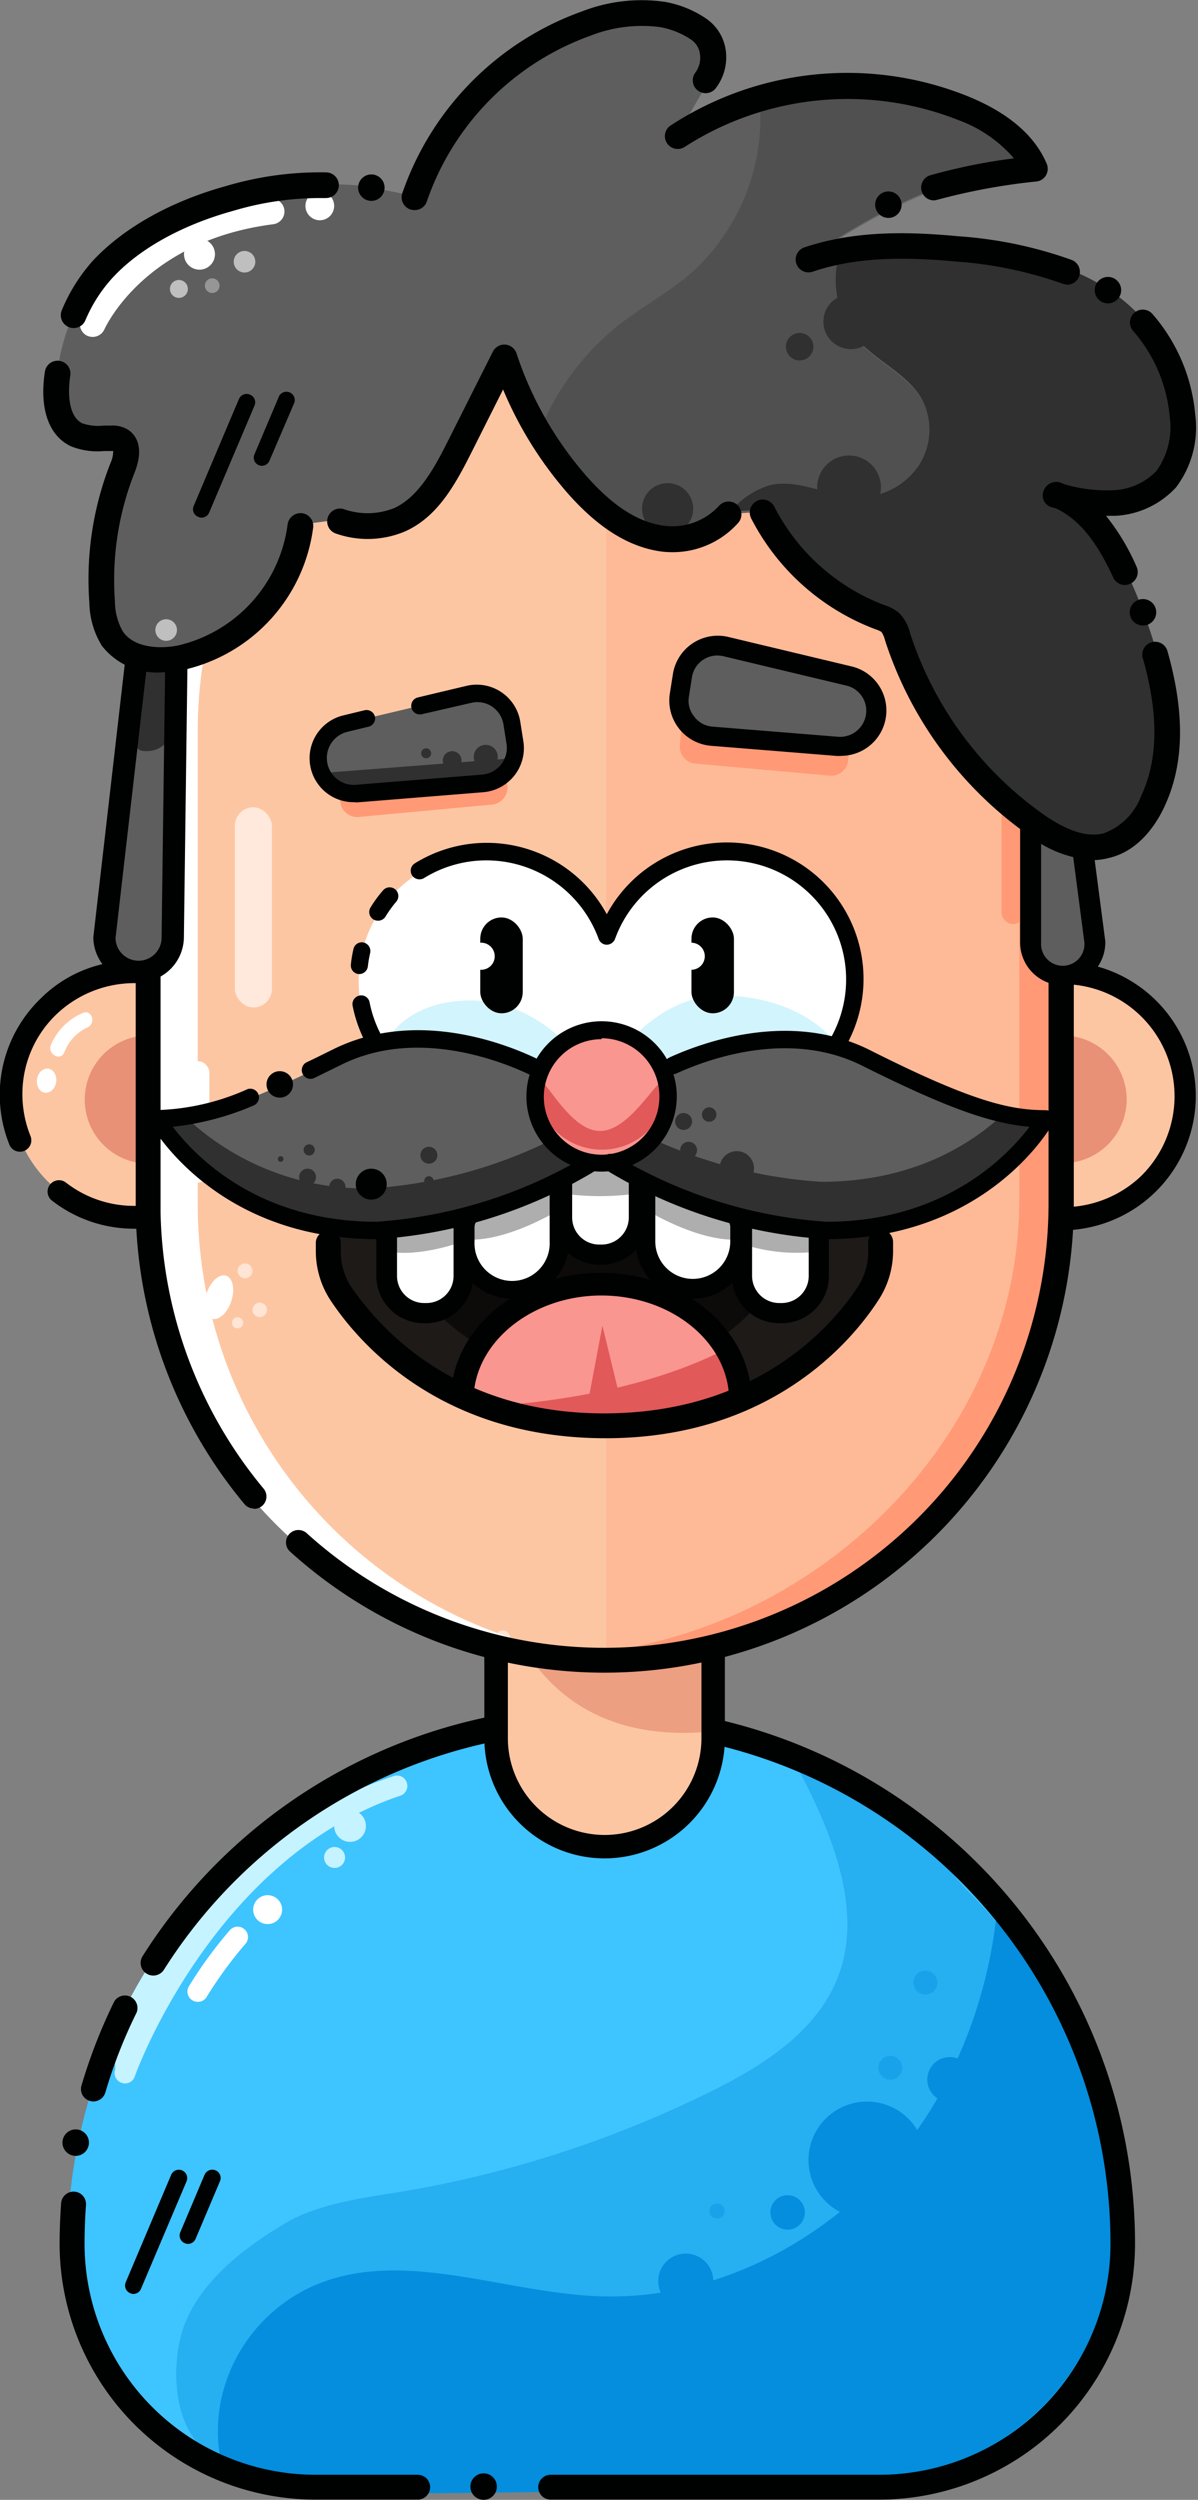 <svg xmlns="http://www.w3.org/2000/svg" viewBox="0 0 117.59 245.37"><rect x="0" y="0" width="117.59" height="245.37" fill="#808080" stroke="none"/><defs><style>.cls-1{fill:#fdc6a2;}.cls-2{fill:#000201;}.cls-11,.cls-3{fill:#e89176;}.cls-15,.cls-4,.cls-5,.cls-6{fill:#fff;}.cls-5{opacity:0.6;}.cls-6{opacity:0.35;}.cls-7{fill:#3ec4ff;}.cls-10,.cls-8{fill:#048edd;}.cls-8{opacity:0.4;}.cls-9{fill:#c5f3ff;}.cls-11{opacity:0.75;}.cls-12,.cls-16{fill:#ff9976;}.cls-12{opacity:0.25;}.cls-13{fill:#1d1a18;}.cls-14{fill:#0c0b0a;}.cls-15{opacity:0.55;isolation:isolate;}.cls-17{fill:#ffe8dc;}.cls-18,.cls-20{fill:#5e5e5e;}.cls-18{opacity:0.5;}.cls-19{fill:#d2f4fc;}.cls-21,.cls-24{fill:#303030;}.cls-22{fill:#f9968f;}.cls-23{fill:#e25959;}.cls-24{opacity:0.29;}</style></defs><title>Asset 8</title><g id="Layer_2" data-name="Layer 2"><g id="Layer_1-2" data-name="Layer 1"><path class="cls-1" d="M13.37,95.38l5.1.1a12.08,12.08,0,0,1,11.82,12.28h0a12,12,0,0,1-12.23,11.82h0l-5.1-.1A12.11,12.11,0,0,1,1.12,107.2h0A12,12,0,0,1,13.37,95.37h0Z"/><path class="cls-2" d="M18.27,120.7H18l-5.11-.1a13.05,13.05,0,0,1-7.82-2.78,1.12,1.12,0,0,1,1.37-1.77,10.88,10.88,0,0,0,6.5,2.31l5.1.1h.19a10.93,10.93,0,0,0,.18-21.86l-5.1-.1h-.12a11.09,11.09,0,0,0-7.66,3.07,10.82,10.82,0,0,0-3.33,7.66,11,11,0,0,0,.81,4.32,1.12,1.12,0,0,1-2.07.85A13.13,13.13,0,0,1,4,98a12.66,12.66,0,0,1,9.37-3.69h.13l5,.09a13.25,13.25,0,0,1,12.92,13.41A13.16,13.16,0,0,1,18.27,120.7Z"/><path class="cls-3" d="M14.71,101.63l2.65.06a6.29,6.29,0,0,1,6.14,6.4h0a6.3,6.3,0,0,1-6.39,6.13l-2.65,0a6.28,6.28,0,0,1-6.14-6.39h0A6.29,6.29,0,0,1,14.71,101.63Z"/><path class="cls-4" d="M6.31,103.29a4.45,4.45,0,0,1,2.24-2.43c.88-.35.52-1.79-.4-1.44A5.89,5.89,0,0,0,5,102.56c-.38.87.91,1.63,1.29.77Z"/><ellipse class="cls-4" cx="4.58" cy="106.07" rx="1.19" ry="0.95" transform="translate(-101.03 95.11) rotate(-81.6)"/><path class="cls-2" d="M90.74,206.79a1,1,0,0,1-.34-.06,1.22,1.22,0,0,1-.83-1.51A53.3,53.3,0,0,1,92.79,197a1.23,1.23,0,1,1,2.2,1.08,49.37,49.37,0,0,0-3.08,7.85A1.22,1.22,0,0,1,90.74,206.79Z"/><path class="cls-4" d="M87.34,103.29a4.43,4.43,0,0,1,2.23-2.43c.88-.35.52-1.79-.4-1.44A5.92,5.92,0,0,0,86,102.56c-.37.87.91,1.63,1.29.77Z"/><ellipse class="cls-4" cx="85.6" cy="106.07" rx="1.19" ry="0.95" transform="translate(-31.84 175.26) rotate(-81.6)"/><path class="cls-2" d="M96.09,84.84a1.21,1.21,0,0,1-1.22-1.22v-5a1.22,1.22,0,0,1,2.44,0v5A1.22,1.22,0,0,1,96.09,84.84Z"/><circle class="cls-2" cx="88.99" cy="210.83" r="1.3"/><path class="cls-4" d="M93.9,62.24a1.26,1.26,0,0,1-1.21-.9c-2.07-7,.92-13.73,1-14a1.28,1.28,0,0,1,1.67-.63A1.26,1.26,0,0,1,96,48.36c0,.06-2.72,6.18-.92,12.27a1.26,1.26,0,0,1-.85,1.56A1.12,1.12,0,0,1,93.9,62.24Z"/><circle class="cls-5" cx="90.26" cy="39.6" r="1.06"/><circle class="cls-5" cx="96.56" cy="52" r="0.72"/><circle class="cls-6" cx="97.22" cy="55.67" r="0.72"/><path class="cls-7" d="M58.18,169.14h0a51.57,51.57,0,0,1,51.57,51.57v0a23.89,23.89,0,0,1-23.89,23.89H30.5A23.89,23.89,0,0,1,6.61,220.71v0a51.57,51.57,0,0,1,51.57-51.57Z"/><path class="cls-8" d="M70.35,205c13.67-6.83,16.86-15.49,7.4-32.44,0,0,10.54,5.71,10.58,5.69,2.71,1.83,4.5,5.21,6.82,7.53a51.43,51.43,0,0,1,15.1,36.47c0,6.59-2.91,11.06-7.24,15.39s-7.73,5.3-16.21,6.75H31.44c-4.41.09-4.65-.56-7-1.22a9.45,9.45,0,0,1-6.93-7.67,15.07,15.07,0,0,1,.4-6.76c1.45-4.43,5.57-7.88,10.36-10.67,2.24-1.3,5.65-2.1,9.35-2.66A108.79,108.79,0,0,0,70.35,205Z"/><path class="cls-9" d="M12.27,204.5a1,1,0,0,1-.33-.06,1,1,0,0,1-.63-1.3c.07-.2-.33-3.31.52-5.16a55.31,55.31,0,0,1,6.48-10.25C22.68,182,30,177.25,38.64,174.33a1,1,0,1,1,.65,1.93c-18.38,6.19-26,27.34-26.06,27.56A1,1,0,0,1,12.27,204.5Z"/><path class="cls-10" d="M109.29,219.36A23.88,23.88,0,0,1,85.4,243.24h-28l-2,1.35-14.43.15L39,243.24H30a24.39,24.39,0,0,1-8.28-1.46,15.25,15.25,0,0,1,0-6.31,15.89,15.89,0,0,1,8.82-11c8.63-3.92,18.52.49,28,.91,13.19.6,26-7.22,32.93-18.49a46.54,46.54,0,0,0,6.43-19.84A51.28,51.28,0,0,1,109.29,219.36Z"/><path class="cls-2" d="M41,245.35H31A25.14,25.14,0,0,1,5.85,220.24c0-1.34.06-2.68.15-4a1.23,1.23,0,0,1,1.31-1.12,1.22,1.22,0,0,1,1.13,1.31c-.09,1.26-.14,2.53-.14,3.81A22.69,22.69,0,0,0,31,242.91H41a1.22,1.22,0,0,1,0,2.44Z"/><path class="cls-2" d="M86.32,245.35H54.05a1.22,1.22,0,0,1,0-2.44H86.32A22.7,22.7,0,0,0,109,220.24a50.35,50.35,0,0,0-92.91-26.9A1.22,1.22,0,1,1,14,192a52.79,52.79,0,0,1,97.41,28.21A25.13,25.13,0,0,1,86.32,245.35Z"/><circle class="cls-10" cx="85.1" cy="212.02" r="5.74"/><circle class="cls-10" cx="77.31" cy="217.16" r="1.69"/><path class="cls-2" d="M13.1,225.16a.71.71,0,0,1-.32-.07.82.82,0,0,1-.45-1.05l0,0,4.47-10.57a.82.82,0,0,1,1.51.64l-4.48,10.57A.8.8,0,0,1,13.1,225.16Z"/><path class="cls-2" d="M18.45,220.25a.7.7,0,0,1-.31-.07.81.81,0,0,1-.45-1.06v0l2.39-5.66a.83.83,0,0,1,1.08-.43.81.81,0,0,1,.43,1.07l-2.39,5.65A.81.81,0,0,1,18.45,220.25Z"/><path class="cls-4" d="M19.42,196.49a1,1,0,0,1-.52-.14,1,1,0,0,1-.35-1.4,42,42,0,0,1,4-5.48,1,1,0,0,1,1.55,1.32A40.2,40.2,0,0,0,20.29,196,1,1,0,0,1,19.42,196.49Z"/><circle class="cls-4" cx="26.27" cy="187.44" r="1.42"/><rect class="cls-1" x="48.7" y="152.56" width="21.3" height="28.7" rx="10.65"/><path class="cls-11" d="M69.61,160.09v7.4A9.34,9.34,0,0,1,69.3,170C58,170.89,51.79,165,49,156.46a10.41,10.41,0,0,1,2.16-3.56,10.63,10.63,0,0,1,18.49,7.19Z"/><path class="cls-2" d="M59.34,182.41a11.81,11.81,0,0,1-11.8-11.8v-7.4a11.81,11.81,0,1,1,23.61,0v7.4A11.82,11.82,0,0,1,59.34,182.41Zm0-28.7a9.51,9.51,0,0,0-9.49,9.5v7.4a9.49,9.49,0,0,0,19,0v-7.4A9.5,9.5,0,0,0,59.34,153.71Z"/><circle class="cls-9" cx="34.36" cy="179.23" r="1.56"/><circle class="cls-9" cx="32.84" cy="182.32" r="1.03"/><path class="cls-1" d="M99.49,95.38l5.1.1a12.09,12.09,0,0,1,11.88,12.3h0a12,12,0,0,1-12.23,11.82h0l-5.11-.1a12.1,12.1,0,0,1-11.83-12.28h0A12,12,0,0,1,99.49,95.41h0Z"/><path class="cls-2" d="M104.45,120.73h-.23l-5.15-.1a13.25,13.25,0,0,1-12.93-13.41A13.16,13.16,0,0,1,99.25,94.29c.08,0,.14,0,.27,0l5.1.1a13.19,13.19,0,0,1-.17,26.37Zm-5.16-24.2a10.93,10.93,0,0,0-.17,21.86l5.1.1a11.07,11.07,0,0,0,7.8-3.07,11,11,0,0,0-7.45-18.82l-4.83-.09a1.18,1.18,0,0,1-.27,0Z"/><path class="cls-3" d="M101.8,101.64l2.65,0a6.29,6.29,0,0,1,6.14,6.39h0a6.27,6.27,0,0,1-6.38,6.14l-2.66,0a6.28,6.28,0,0,1-6.13-6.39h0A6.28,6.28,0,0,1,101.8,101.64Z"/><path class="cls-1" d="M89.74,38.67c.52.45,1,.93,1.46,1.4a44.66,44.66,0,0,1,13.13,31.71V118a44.81,44.81,0,0,1-89.61,1V71.78A44.71,44.71,0,0,1,29.3,38.69C44.19,25.08,74.8,25.17,89.74,38.67Z"/><path class="cls-12" d="M104.32,72.15v46.23a44.81,44.81,0,0,1-44.65,45h-.16V28.88c11.38,0,22.76,3.38,30.23,10.14.52.46,1,.94,1.46,1.42A44.69,44.69,0,0,1,104.32,72.15Z"/><path class="cls-13" d="M85.89,118.82v3A7.46,7.46,0,0,1,84.62,126c-2.74,4.19-10.36,13-25.73,13h-.22c-15.41,0-23.06-8.8-25.81-13a7.77,7.77,0,0,1-1.26-4.19v-2.17c.56.08,1.16.15,1.77.18.35,0,.7,0,1.06.07.55,0,1.13,0,1.71,0a46.74,46.74,0,0,0,21.09-6.63l-.18-.35a6.89,6.89,0,0,0,1.57.2h.27c.21,0,.38,0,.56,0a46.24,46.24,0,0,0,20.36,6.2h.4l1,0A27,27,0,0,0,85.89,118.82Z"/><path class="cls-14" d="M76.79,121.11v2.07a5.16,5.16,0,0,1-.86,2.85c-1.88,2.86-7.07,8.84-17.54,8.86h-.16c-10.51,0-15.72-6-17.59-8.86a5.24,5.24,0,0,1-.86-2.85V121.7c.38,0,.79.1,1.2.12.24,0,.48,0,.73.05s.77,0,1.16,0A54.52,54.52,0,0,1,54.45,112l1.29-.27c.34.08,5.35.18,5.71.18l1.93-.55c4.63-4.59.9,1.95,1,1.93,6.77,4.06,8.24,8.14,8.24,8.14h1A18.42,18.42,0,0,0,76.79,121.11Z"/><circle class="cls-15" cx="41.66" cy="158.09" r="0.55"/><circle class="cls-15" cx="49.35" cy="160.77" r="0.73"/><ellipse class="cls-4" cx="21.49" cy="127.33" rx="2.22" ry="1.27" transform="translate(-106.13 107.66) rotate(-71.66)"/><circle class="cls-15" cx="25.5" cy="128.57" r="0.71"/><path class="cls-15" d="M23.32,129.29a.55.55,0,0,1,.55.55.55.55,0,0,1-.55.55.54.54,0,0,1-.55-.55.55.55,0,0,1,.55-.55Z"/><circle class="cls-15" cx="24.05" cy="124.74" r="0.73"/><ellipse class="cls-4" cx="90.39" cy="106.89" rx="1.19" ry="0.95" transform="matrix(0.15, -0.99, 0.99, 0.15, -28.56, 180.7)"/><path class="cls-16" d="M104.37,71.31v46.22a44.8,44.8,0,0,1-44.66,45c-1.1,0-2.2,0-3.28-.11,23.32-1.66,43.7-21.12,43.62-44.85V71.31c0-11.89-6.75-23.3-15.15-31.71-.49-.48-1-1-1.48-1.39-6.8-6.15-16.83-9.51-27.16-10.07,12.44-.71,25.34,2.67,33.52,10.07.52.44,1,.91,1.45,1.39A44.69,44.69,0,0,1,104.37,71.31Z"/><path class="cls-4" d="M61.57,162.94c-.8.05-1.62.07-2.44.07-24.73-.07-44.73-20.21-44.66-43V73.77c0-13.83,4.72-25.24,13.14-33.65.49-.48.93-.95,1.46-1.4,8-7.25,20.54-10.62,32.73-10.1-10.53.45-20.86,3.82-27.8,10.1-.52.45-1,.92-1.45,1.4A44.73,44.73,0,0,0,19.41,71.83v46.22A44.81,44.81,0,0,0,61.57,162.94Z"/><path class="cls-2" d="M24.92,148.07a1.2,1.2,0,0,1-.93-.44A46.13,46.13,0,0,1,13.32,119V93.21a1.22,1.22,0,0,1,2.44,0V119a43.72,43.72,0,0,0,10.1,27.1,1.21,1.21,0,0,1-.94,2Z"/><path class="cls-2" d="M59.34,164.18a45.94,45.94,0,0,1-30.81-11.83,1.22,1.22,0,1,1,1.63-1.81,43.54,43.54,0,0,0,29.18,11.2h.15A43.63,43.63,0,0,0,102.92,118V71.78A43.7,43.7,0,0,0,90.16,40.94l-.3-.3c-.36-.36-.71-.71-1.11-1-14.66-13.25-44.33-13.24-58.81,0A43.57,43.57,0,0,0,15.76,71.78,1.21,1.21,0,0,1,14.54,73h0a1.22,1.22,0,0,1-1.22-1.21,46,46,0,0,1,15-34c15.3-14,46.63-14,62.08,0,.42.36.81.75,1.21,1.15l.3.29a46.21,46.21,0,0,1,13.49,32.59V118A46.08,46.08,0,0,1,59.5,164.18Z"/><rect class="cls-4" x="18.34" y="104.16" width="2.21" height="11.91" rx="1.1"/><rect class="cls-16" x="98.31" y="78.79" width="2.21" height="11.91" rx="1.1"/><rect class="cls-17" x="23.05" y="79.24" width="3.64" height="19.65" rx="1.82"/><path class="cls-4" d="M50.56,127H49.21c-2.19,0-4-4.3-4-6.5h0a4,4,0,0,1,4-4h1.35c2.2,0,4-.74,4,1.45v2.52C54.54,122.67,52.76,127,50.56,127Z"/><path class="cls-18" d="M55,118.68s-4.67,2.94-8.63,3c-.78,0-1.14-1.33-1.14-2.12v-1.61a1.41,1.41,0,0,1,1.42-1.42h6.46a1.42,1.42,0,0,1,1.42,1.42v1.61C54.54,120.32,55.79,118.68,55,118.68Z"/><path class="cls-2" d="M50.26,127.47a5.62,5.62,0,0,1-5.62-5.62v-1.4a2.87,2.87,0,0,1,2.63-2.86l5.34-2.44a.9.9,0,0,1,.4-.09c.15,0,.52-.31.67-.44a1.4,1.4,0,0,1,1.54-.43,1.2,1.2,0,0,1,.66,1.21v6.45A5.63,5.63,0,0,1,50.26,127.47Zm3-10.49-5.34,2.45a1,1,0,0,1-.41.09.93.93,0,0,0-.93.93v1.4a3.69,3.69,0,1,0,7.37,0v-5.07A2.21,2.21,0,0,1,53.25,117Z"/><path class="cls-4" d="M43.72,128.63H39.26c-.85,0-1.54-3.22-1.54-4.06V121.2a1.54,1.54,0,0,1,1.54-1.54h4.46a1.54,1.54,0,0,1,1.54,1.54v3.37C45.26,125.41,44.57,128.63,43.72,128.63Z"/><path class="cls-18" d="M46.2,121.58s-4.55,1.89-8.11,1.27c-.63-.11-.46-.13-.46-.76v-1.31a1.14,1.14,0,0,1,1.15-1.15H44a1.15,1.15,0,0,1,1.16,1.15l.8-.63C46,120.78,46.84,121.58,46.2,121.58Z"/><path class="cls-2" d="M41.81,129.88h-.23a4.64,4.64,0,0,1-4.64-4.64v-3.78A2.54,2.54,0,0,1,39.17,119l4.27-2.41a1.05,1.05,0,0,1,.49-.13,2.53,2.53,0,0,1,2.52,2.53v6.3A4.64,4.64,0,0,1,41.81,129.88Zm2.31-11.45L40,120.79a1,1,0,0,1-.48.13.54.54,0,0,0-.55.54v3.78a2.66,2.66,0,0,0,2.66,2.66h.23a2.66,2.66,0,0,0,2.66-2.66v-6.3A.54.54,0,0,0,44.12,118.43Z"/><path class="cls-4" d="M67.73,127h1.35c2.2,0,4-4.3,4-6.5h0a4,4,0,0,0-4-4H67.73c-2.19,0-4-.74-4,1.45v2.52C63.76,122.67,65.54,127,67.73,127Z"/><path class="cls-18" d="M63.29,118.68s4.67,2.94,8.62,3c.79,0,1.15-1.33,1.15-2.12v-1.61a1.41,1.41,0,0,0-1.42-1.42H65.18a1.41,1.41,0,0,0-1.42,1.42v1.61C63.76,120.32,62.51,118.68,63.29,118.68Z"/><path class="cls-2" d="M68,127.47a5.62,5.62,0,0,1-5.62-5.62V115.4a1.2,1.2,0,0,1,.65-1.21,1.39,1.39,0,0,1,1.54.43c.16.13.53.44.68.44a.93.93,0,0,1,.4.09L71,117.59a2.87,2.87,0,0,1,2.63,2.86v1.4A5.62,5.62,0,0,1,68,127.47Zm-3.68-10.69v5.07a3.68,3.68,0,1,0,7.36,0v-1.4a.93.93,0,0,0-.92-.93,1,1,0,0,1-.41-.09L65,117A2.15,2.15,0,0,1,64.36,116.78Z"/><path class="cls-4" d="M74.58,128.63H79c.85,0,1.54-3.22,1.54-4.06V121.2A1.54,1.54,0,0,0,79,119.66H74.58A1.54,1.54,0,0,0,73,121.2v3.37C73,125.41,73.73,128.63,74.58,128.63Z"/><path class="cls-18" d="M72.72,122.06a17,17,0,0,0,7.49.79c.62-.11.46-.13.46-.76v-1.31a1.15,1.15,0,0,0-1.15-1.15H74.28a1.15,1.15,0,0,0-1.15,1.15v1.31C73.13,122.72,72.09,122.06,72.72,122.06Z"/><path class="cls-2" d="M76.72,129.88h-.24a4.64,4.64,0,0,1-4.64-4.64v-6.3a2.54,2.54,0,0,1,2.53-2.53,1.05,1.05,0,0,1,.49.13L79.12,119a2.54,2.54,0,0,1,2.24,2.51v3.78A4.64,4.64,0,0,1,76.72,129.88Zm-2.55-11.45a.56.56,0,0,0-.35.51v6.3a2.67,2.67,0,0,0,2.66,2.66h.24a2.66,2.66,0,0,0,2.66-2.66v-3.78a.55.55,0,0,0-.55-.54,1.05,1.05,0,0,1-.49-.13Z"/><path class="cls-4" d="M56.91,122.88h4.46c.85,0,1.54-3.21,1.54-4.06v-3.37a1.53,1.53,0,0,0-1.54-1.53H56.91a1.53,1.53,0,0,0-1.54,1.53v3.37C55.37,119.67,56.06,122.88,56.91,122.88Z"/><path class="cls-18" d="M55.22,117.15a26.36,26.36,0,0,0,7.32,0c.63-.11.46-.13.46-.77V115a1.15,1.15,0,0,0-1.15-1.16H56.62A1.15,1.15,0,0,0,55.47,115l-.2,2.36C55.27,118,54.58,117.15,55.22,117.15Z"/><path class="cls-2" d="M59.05,124.14h-.23a4.64,4.64,0,0,1-4.64-4.64v-6.3a2.53,2.53,0,0,1,2.52-2.53,1,1,0,0,1,.49.13l4.27,2.41a2.53,2.53,0,0,1,2.24,2.51v3.78A4.65,4.65,0,0,1,59.05,124.14Zm-2.54-11.45a.52.52,0,0,0-.35.51v6.3a2.66,2.66,0,0,0,2.66,2.66h.23a2.67,2.67,0,0,0,2.67-2.66v-3.78a.55.55,0,0,0-.55-.55,1,1,0,0,1-.49-.12Z"/><path class="cls-4" d="M83.9,96.34a12.54,12.54,0,0,1-24.34,4.27,12.55,12.55,0,1,1,0-8.53A12.54,12.54,0,0,1,83.9,96.34Z"/><path class="cls-19" d="M84.05,108.35c0,6.93-5.77.54-12.7.54-5.43,0-11.79,1.86-13.53-3-1.75,4.84-4.63,3-10.06,3-6.93,0-11.7,7.52-11.7.6S39.36,98.2,46.29,98.2c5.43,0,10.67,4.26,12.43,9.09,1.74-4.83,6.58-9.58,12-9.58C77.66,97.71,84.05,101.42,84.05,108.35Z"/><path class="cls-2" d="M37.09,90.37a.84.84,0,0,1-.45-.13.85.85,0,0,1-.27-1.17,12.47,12.47,0,0,1,1.23-1.68.85.85,0,1,1,1.29,1.12A11.63,11.63,0,0,0,37.82,90,.85.85,0,0,1,37.09,90.37Z"/><path class="cls-2" d="M35.29,95.61h-.1a.85.85,0,0,1-.75-.94,12.19,12.19,0,0,1,.25-1.51.84.84,0,0,1,1-.65.87.87,0,0,1,.65,1,11.92,11.92,0,0,0-.23,1.33A.86.86,0,0,1,35.29,95.61Z"/><path class="cls-2" d="M71.35,109.53c-3.92,0-9.19-.55-11.79-4.91-2.61,4.36-7.88,4.91-11.8,4.91A13.41,13.41,0,0,1,34.61,98.72a.86.86,0,0,1,.67-1,.83.83,0,0,1,1,.68,11.72,11.72,0,0,0,11.48,9.43c6.23,0,9.62-1.69,11-5.49a.85.85,0,0,1,.8-.57h0a.89.89,0,0,1,.81.57c1.36,3.8,4.75,5.49,11,5.49a11.69,11.69,0,1,0-11-15.67.89.89,0,0,1-.81.57h0a.85.85,0,0,1-.8-.57,11.74,11.74,0,0,0-11-7.71,11.61,11.61,0,0,0-6.14,1.74.87.87,0,0,1-1.18-.28.85.85,0,0,1,.28-1.17,13.4,13.4,0,0,1,18.84,5,13.4,13.4,0,1,1,11.79,19.75Z"/><rect class="cls-2" x="47.14" y="90.05" width="4.17" height="9.41" rx="2.09"/><rect class="cls-2" x="67.87" y="90.05" width="4.17" height="9.41" rx="2.09"/><circle class="cls-4" cx="67.85" cy="93.86" r="1.33"/><circle class="cls-4" cx="47.23" cy="93.86" r="1.33"/><path class="cls-20" d="M64.6,104.81s10.85-6.25,20.4-1.48,13.71,6,17.62,6c0,0-6.07,11-21.52,11A46.59,46.59,0,0,1,60,113.66"/><path class="cls-16" d="M33.29,75.54H49.81a0,0,0,0,1,0,0v2.39a1.66,1.66,0,0,1-1.66,1.66H35a1.66,1.66,0,0,1-1.66-1.66V75.54a0,0,0,0,1,0,0Z" transform="translate(-7.01 4.18) rotate(-5.31)"/><path class="cls-16" d="M68.95,71.61h13.2a1.66,1.66,0,0,1,1.66,1.66v2.39a0,0,0,0,1,0,0H67.29a0,0,0,0,1,0,0V73.27A1.66,1.66,0,0,1,68.95,71.61Z" transform="matrix(-1, -0.09, 0.09, -1, 143.95, 153.95)"/><path class="cls-20" d="M47.4,76.91,35,77.89A3.48,3.48,0,0,1,31.29,75h0A3.47,3.47,0,0,1,33.92,71L46,68.14A3.48,3.48,0,0,1,50.26,71l.3,1.91A3.48,3.48,0,0,1,47.4,76.91Z"/><path class="cls-21" d="M47.4,76.91,35,77.89A3.48,3.48,0,0,1,31.29,75h0c-.29-1.8-.35,1.21,1.42.79l16.67-1.29c2-.47.57-5.48.88-3.48l.3,1.91A3.48,3.48,0,0,1,47.4,76.91Z"/><path class="cls-2" d="M34.74,78.74a4.32,4.32,0,0,1-1-8.53l2.06-.5a.85.85,0,0,1,1,.62.84.84,0,0,1-.63,1l-2.06.5a2.64,2.64,0,0,0,.82,5.2l12.39-1a2.65,2.65,0,0,0,1.87-1,2.61,2.61,0,0,0,.53-2l-.3-1.91a2.64,2.64,0,0,0-1.14-1.78A2.6,2.6,0,0,0,46.21,69L41.42,70.1A.84.84,0,0,1,41,68.46l4.79-1.14a4.33,4.33,0,0,1,5.28,3.53l.3,1.91a4.34,4.34,0,0,1-3.94,5l-12.39,1Z"/><circle class="cls-21" cx="44.38" cy="74.65" r="0.92"/><circle class="cls-21" cx="41.83" cy="73.94" r="0.49"/><circle class="cls-21" cx="47.68" cy="74.29" r="1.18"/><path class="cls-20" d="M53.44,105.42S42.59,99.17,33,103.94s-13.71,6-17.62,6c0,0,6.08,11,21.53,11A46.56,46.56,0,0,0,58,114.27"/><path class="cls-21" d="M55.83,111l1.71,3.33a46.56,46.56,0,0,1-21.09,6.61c-15.43,0-21.51-11-21.51-11a17.69,17.69,0,0,0,3.28-.3,25.6,25.6,0,0,0,18.23,7A46.43,46.43,0,0,0,55.83,111Z"/><path class="cls-21" d="M102.14,109.31s-6.08,11-21.54,11a46.54,46.54,0,0,1-21.09-6.63l1.72-3.31A46.62,46.62,0,0,0,80.6,116c9.13,0,15-3.81,18.26-7A17.69,17.69,0,0,0,102.14,109.31Z"/><path class="cls-2" d="M53.44,106.15A.84.84,0,0,1,53,106c-.1-.06-10.57-6-19.58-1.45l-2.61,1.28a.86.86,0,0,1-.74-1.55c.81-.38,1.67-.81,2.58-1.26,9.85-4.92,20.75,1.23,21.2,1.5a.85.85,0,0,1-.42,1.59Z"/><circle class="cls-22" cx="59.05" cy="106.94" r="6.52"/><path class="cls-23" d="M65.58,106.94a6.53,6.53,0,0,1-13,0c0-3.61,2.72,4.07,6.32,4.07S65.58,103.33,65.58,106.94Z"/><path class="cls-2" d="M59.05,115a7.38,7.38,0,1,1,7.38-7.38A7.39,7.39,0,0,1,59.05,115Zm0-13a5.67,5.67,0,1,0,5.67,5.67A5.68,5.68,0,0,0,59.05,101.91Z"/><path class="cls-20" d="M13.61,95.31h0A3.35,3.35,0,0,1,10.25,92l3.28-25.74c0-1.85-1.78-2.76.08-2.76h0A3.35,3.35,0,0,1,17,66.82V92A3.35,3.35,0,0,1,13.61,95.31Z"/><path class="cls-21" d="M14.38,73.73h0c-1.42,0-.92-.82-.92-2.25l1.1-19.34c0-1.42-1.6-2.92-.18-2.92h0A2.59,2.59,0,0,1,17,51.8V71.15A2.59,2.59,0,0,1,14.38,73.73Z"/><path class="cls-2" d="M13.61,96.41A4.45,4.45,0,0,1,9.16,92l3.19-27.71a1.4,1.4,0,0,1-.68-1.2,1.48,1.48,0,0,1,1.45-1.45,1.41,1.41,0,0,1,1.19.67,8.47,8.47,0,0,0,.88-.25,2.73,2.73,0,0,1,2.52,0,2,2,0,0,1,.71,1.67L18.05,92A4.45,4.45,0,0,1,13.61,96.41Zm.91-31.94L11.34,92.08A2.26,2.26,0,0,0,15.86,92l.37-28-.38.11A9.77,9.77,0,0,1,14.52,64.47Z"/><path class="cls-20" d="M104.32,95.68h0a3.15,3.15,0,0,0,3.15-3.16l-3.08-23.65c0-1.75,1.67-3.16-.07-3.16h0a3.16,3.16,0,0,0-3.16,3.16V92.52A3.16,3.16,0,0,0,104.32,95.68Z"/><path class="cls-2" d="M104.32,96.71a4.2,4.2,0,0,1-4.19-4.19V68.87a4.2,4.2,0,0,1,4.19-4.19,1.82,1.82,0,0,1,1.58.68,2.12,2.12,0,0,1-.1,2.07,4.1,4.1,0,0,0-.38,1.44l3.07,23.52A4.21,4.21,0,0,1,104.32,96.71Zm-.5-29.87a2.09,2.09,0,0,0-1.63,2V92.52a2.13,2.13,0,1,0,4.25,0L103.36,69A5.74,5.74,0,0,1,103.82,66.84Z"/><path class="cls-20" d="M101.58,16.45c3.16,0-4.13-4.75-7.06-5.95a30.55,30.55,0,0,0-28.06,2.78L71,5.51A8.1,8.1,0,0,0,65,1.3a15.07,15.07,0,0,0-7.47.88A27.56,27.56,0,0,0,40.68,19.24l-5-1a37.6,37.6,0,0,0-13.09,1.13c-4.56,1.26-9.34,3.52-12.53,7A19.39,19.39,0,0,0,5.63,36.55c-.35,2.23-.15,5,1.89,6a7.7,7.7,0,0,0,3.36.33,1.85,1.85,0,0,1,.93.18c.87.49.57,1.8.2,2.73a30,30,0,0,0-2,13.13,7.33,7.33,0,0,0,1,3.62c1.4,2,4.27,2.34,6.67,1.88A15.28,15.28,0,0,0,29.48,51.5L33.27,51a8.16,8.16,0,0,0,5.92-.15c2.84-1.28,4.44-4.26,5.84-7L49.51,35a35.47,35.47,0,0,0,7.08,12.47c2.15,2.46,4.82,4.7,8,5.28a7.52,7.52,0,0,0,6.89-2.29l3.34-.23A21.44,21.44,0,0,0,86.37,60.45a3.06,3.06,0,0,1,1,.53,3,3,0,0,1,.71,1.37A36.39,36.39,0,0,0,101.6,80.76c2.05,1.46,4.54,2.74,7,2.14a7.43,7.43,0,0,0,4.59-4.34c2.75-5.88,1.07-12.83-1.26-18.89-1.71-4.47-4.16-9.21-8.63-10.93l.3-.28a17.46,17.46,0,0,0,5.73.76,7.36,7.36,0,0,0,5.13-2.36A8.44,8.44,0,0,0,116,40.6a16,16,0,0,0-4.55-9.8C107,26.28,100.28,24.89,94,24.3c-4.89-.45-9.93-.53-14.59,1C79.36,25.33,91.14,16.46,101.58,16.45Z"/><path class="cls-21" d="M112,59.48c2.35,6.08,4,13,1.26,18.9-.91,2-2.47,3.83-4.56,4.34-2.45.6-5-.68-7-2.15A36.25,36.25,0,0,1,88.2,62.16a3,3,0,0,0-.7-1.36,3.79,3.79,0,0,0-1-.53A21.4,21.4,0,0,1,74.94,50l-3.33.23a8.68,8.68,0,0,1,.88-.84,8.06,8.06,0,0,1,3-1.74c2.82-.73,5.7,1.06,8.62,1.16a7.15,7.15,0,0,0,6-3,6.45,6.45,0,0,0,.4-6.59c-1.38-2.49-4.33-3.68-6.25-5.8a9.07,9.07,0,0,1-1.67-9.1A40.89,40.89,0,0,1,94,24.12c6.36.58,13,2,17.53,6.51a15.78,15.78,0,0,1,4.54,9.81,8.35,8.35,0,0,1-1.56,6.25A7.38,7.38,0,0,1,109.39,49a16.92,16.92,0,0,1-5.72-.76l-.31.28C107.83,50.28,110.28,55,112,59.48Z"/><path class="cls-24" d="M71.54,50.43a7.53,7.53,0,0,1-6.88,2.3c-3.23-.58-5.88-2.83-8-5.27a35.15,35.15,0,0,1-3.71-5.1,25.71,25.71,0,0,1,7.92-10.57c2.25-1.72,4.75-3.1,6.92-4.94A20.56,20.56,0,0,0,74.55,9.57a30.64,30.64,0,0,1,20,1c2.93,1.21,10.22,6,7.06,6-10.44,0-22.22,8.88-22.22,8.88a22.81,22.81,0,0,1,3.2-.83,9,9,0,0,0,1.72,8.95c1.92,2.12,4.87,3.3,6.25,5.8a6.45,6.45,0,0,1-.4,6.59,7.15,7.15,0,0,1-6,3c-2.92-.1-5.8-1.89-8.62-1.16a7.93,7.93,0,0,0-3,1.74,7.71,7.71,0,0,0-.88.84"/><circle class="cls-2" cx="36.45" cy="18.42" r="1.3"/><circle class="cls-2" cx="108.75" cy="28.48" r="1.3"/><circle class="cls-2" cx="87.2" cy="20.09" r="1.3"/><circle class="cls-2" cx="112.19" cy="60.1" r="1.3"/><circle class="cls-2" cx="27.46" cy="106.44" r="1.3"/><circle class="cls-21" cx="83.34" cy="47.84" r="3.13"/><circle class="cls-21" cx="83.52" cy="31.57" r="2.7"/><circle class="cls-21" cx="78.49" cy="34.03" r="1.35"/><circle class="cls-21" cx="65.53" cy="49.93" r="2.51"/><path class="cls-2" d="M104.73,27.93a1.2,1.2,0,0,1-.45-.09,39.48,39.48,0,0,0-10.45-2.17c-4.33-.39-9.39-.59-14.07,1a1.26,1.26,0,0,1-.8-2.39c5.12-1.72,10.5-1.52,15.11-1.09a41.19,41.19,0,0,1,11.11,2.32,1.26,1.26,0,0,1-.45,2.44Z"/><path class="cls-2" d="M110.41,57.42a1.26,1.26,0,0,1-1.14-.73c-1.67-3.64-3.43-5.77-5.65-6.8l-.37-.09a1.29,1.29,0,0,1-.8-.66,1.27,1.27,0,0,1,0-1,1.32,1.32,0,0,1,1.65-.77l.4.17a14.93,14.93,0,0,0,4.75.58,6.18,6.18,0,0,0,4.28-1.92,7.4,7.4,0,0,0,1.28-5.33,14.76,14.76,0,0,0-3.59-8.39,1.26,1.26,0,0,1,1.9-1.66,17.33,17.33,0,0,1,4.19,9.83,9.73,9.73,0,0,1-1.87,7.18,8.67,8.67,0,0,1-6,2.8l-.88,0h0a21.65,21.65,0,0,1,3,5,1.26,1.26,0,0,1-.62,1.67A1.4,1.4,0,0,1,110.41,57.42Z"/><path class="cls-2" d="M107.32,84.43a11.41,11.41,0,0,1-6.45-2.52,37.53,37.53,0,0,1-14-19.06,2.56,2.56,0,0,0-.35-.82,2.49,2.49,0,0,0-.58-.26A22.71,22.71,0,0,1,73.73,50.88,1.26,1.26,0,0,1,76,49.73,20.16,20.16,0,0,0,86.8,59.39a4.05,4.05,0,0,1,1.45.78,4.14,4.14,0,0,1,1.06,1.91,35,35,0,0,0,13,17.78c2.4,1.7,4.35,2.34,6,1.94A6.19,6.19,0,0,0,112,78.15c1.68-3.58,1.74-8,.19-13.49a1.26,1.26,0,1,1,2.42-.69c1.72,6.11,1.62,11.09-.33,15.24-.73,1.56-2.4,4.29-5.42,5A6.81,6.81,0,0,1,107.32,84.43Z"/><path class="cls-2" d="M40.68,20.62a1.39,1.39,0,0,1-.4-.06,1.26,1.26,0,0,1-.79-1.6A29,29,0,0,1,57.15,1.11a16.13,16.13,0,0,1,8.1-.93,10.42,10.42,0,0,1,4.07,1.65,4.52,4.52,0,0,1,1.91,3.06,5,5,0,0,1-1,3.8,1.26,1.26,0,0,1-2-1.53,2.46,2.46,0,0,0,.47-1.87,2,2,0,0,0-.85-1.39,7.92,7.92,0,0,0-3.07-1.24A13.75,13.75,0,0,0,58,3.49a26.43,26.43,0,0,0-16.1,16.27A1.24,1.24,0,0,1,40.68,20.62Z"/><path class="cls-2" d="M91.65,19.67a1.26,1.26,0,0,1-.36-2.46,56.79,56.79,0,0,1,8.23-1.67,13.12,13.12,0,0,0-5.47-3.76,29.54,29.54,0,0,0-26.89,2.67,1.26,1.26,0,0,1-1.4-2.09A31.68,31.68,0,0,1,95,9.45c4,1.63,6.56,3.85,7.74,6.62a1.27,1.27,0,0,1-.08,1.15,1.23,1.23,0,0,1-1,.6,61.29,61.29,0,0,0-9.7,1.8A1.1,1.1,0,0,1,91.65,19.67Z"/><path class="cls-4" d="M9.1,33.07a1.32,1.32,0,0,1-.51-.1,1.27,1.27,0,0,1-.65-1.66c.18-.41,4.5-10,18.56-11.8a1.26,1.26,0,1,1,.32,2.5C14.25,23.62,10.41,32,10.25,32.32A1.26,1.26,0,0,1,9.1,33.07Z"/><circle class="cls-4" cx="31.39" cy="20.21" r="1.41"/><path class="cls-2" d="M7.23,32.2a1.24,1.24,0,0,1-.5-.1,1.27,1.27,0,0,1-.66-1.66,17.19,17.19,0,0,1,3-4.8c3-3.24,7.62-5.86,13.12-7.38A32.37,32.37,0,0,1,32,16.92a1.26,1.26,0,0,1,0,2.52h-.57a29.59,29.59,0,0,0-8.52,1.25c-5.05,1.39-9.29,3.75-11.93,6.65a14.59,14.59,0,0,0-2.6,4.1A1.24,1.24,0,0,1,7.23,32.2Z"/><path class="cls-2" d="M15.84,66A6.86,6.86,0,0,1,10,63.39a8.35,8.35,0,0,1-1.23-4.24,31.21,31.21,0,0,1,2.07-13.69,2.81,2.81,0,0,0,.27-1.19h-.88A7,7,0,0,1,7,43.82c-2.21-1-3.16-3.72-2.59-7.35a1.26,1.26,0,0,1,2.49.39c-.29,1.86-.13,4.06,1.18,4.69a4.8,4.8,0,0,0,2.11.22h.71a3,3,0,0,1,1.55.34c.6.34,1.88,1.44.76,4.28A28.6,28.6,0,0,0,11.28,59a6,6,0,0,0,.79,3c1.08,1.56,3.5,1.73,5.39,1.36A14.06,14.06,0,0,0,28.23,51.47a1.29,1.29,0,0,1,1.4-1.1,1.26,1.26,0,0,1,1.11,1.4,16.49,16.49,0,0,1-12.8,14A11.87,11.87,0,0,1,15.84,66Z"/><path class="cls-2" d="M66,54.2a8.05,8.05,0,0,1-1.55-.14c-3-.54-5.88-2.4-8.76-5.68a37.39,37.39,0,0,1-6.31-10.15l-3.17,6.31c-1.62,3.21-3.33,6.22-6.45,7.62a9.42,9.42,0,0,1-6.82.2,1.26,1.26,0,0,1,.76-2.4,7.07,7.07,0,0,0,5-.09C41,48.8,42.5,46.2,43.91,43.4l4.47-8.89a1.26,1.26,0,0,1,2.32.18,34.84,34.84,0,0,0,6.83,12c2.49,2.84,4.88,4.43,7.31,4.86a6.25,6.25,0,0,0,5.7-1.86,1.26,1.26,0,1,1,1.93,1.62A8.61,8.61,0,0,1,66,54.2Z"/><circle class="cls-4" cx="19.58" cy="24.95" r="1.52"/><circle class="cls-5" cx="17.56" cy="28.36" r="0.88"/><circle class="cls-5" cx="24" cy="25.69" r="1.06"/><circle class="cls-6" cx="20.83" cy="28.04" r="0.72"/><circle class="cls-5" cx="16.31" cy="61.84" r="1.06"/><path class="cls-2" d="M19.79,50.81a.67.67,0,0,1-.31-.07A.8.8,0,0,1,19,49.69v0l4.45-10.52a.82.82,0,0,1,1.07-.44A.81.81,0,0,1,25,39.77L20.54,50.29A.81.81,0,0,1,19.79,50.81Z"/><path class="cls-2" d="M25.71,45.72a.81.81,0,0,1-.31-.06.8.8,0,0,1-.45-1v0l2.38-5.63a.82.82,0,1,1,1.5.64L26.46,45.2A.81.81,0,0,1,25.71,45.72Z"/><path class="cls-20" d="M69.83,72.24l12.39,1a3.47,3.47,0,0,0,3.71-2.93h0a3.47,3.47,0,0,0-2.63-3.93L71.21,63.47A3.49,3.49,0,0,0,67,66.32l-.3,1.9A3.48,3.48,0,0,0,69.83,72.24Z"/><path class="cls-2" d="M82.49,74.2h-.35l-12.39-1a4.46,4.46,0,0,1-4-5.14l.3-1.9a4.46,4.46,0,0,1,5.44-3.64l12.09,2.89a4.45,4.45,0,0,1-1,8.78ZM70.4,64.34a2.52,2.52,0,0,0-2.48,2.13l-.3,1.9a2.43,2.43,0,0,0,.51,1.95,2.47,2.47,0,0,0,1.77,1l12.39,1A2.57,2.57,0,0,0,85,70.14a2.53,2.53,0,0,0-1.9-2.84L71,64.41A3.06,3.06,0,0,0,70.4,64.34Z"/><circle class="cls-2" cx="36.44" cy="116.23" r="1.52"/><circle class="cls-21" cx="42.1" cy="113.39" r="0.83"/><circle class="cls-21" cx="30.19" cy="115.54" r="0.83"/><circle class="cls-21" cx="42.1" cy="115.91" r="0.46"/><circle class="cls-21" cx="27.55" cy="113.76" r="0.28"/><circle class="cls-21" cx="30.35" cy="112.87" r="0.55"/><circle class="cls-21" cx="33.11" cy="116.5" r="0.8"/><circle class="cls-21" cx="67.59" cy="112.9" r="0.83"/><circle class="cls-21" cx="72.32" cy="114.68" r="1.69"/><circle class="cls-21" cx="69.61" cy="109.4" r="0.71"/><circle class="cls-21" cx="67.1" cy="110.08" r="0.83"/><path class="cls-22" d="M48.28,138.48c-.77-.78-2.4.15-2.4-1h0c0-4.49,6.19-11,11.27-11l5.73-.09c5.08,0,9.77,6.62,9.77,11.11h0c0,1.24-3.13.83-4.07,1.63l-8.55.62Z"/><path class="cls-23" d="M72.64,137.9a31.37,31.37,0,0,1-6.2,1.89l-6.41.48-10.52-1.16a24.35,24.35,0,0,1-2.88-1c12.79-.63,20.66-3.68,24.3-5.54A11.06,11.06,0,0,1,72.64,137.9Z"/><path class="cls-2" d="M72.68,138.58a1.12,1.12,0,0,1-1.11-1.12c0-5.68-5.63-10.3-12.55-10.3-6.41,0-11.9,4.1-12.49,9.35a1.11,1.11,0,0,1-1.23,1,1.12,1.12,0,0,1-1-1.23C45,129.8,51.37,124.93,59,124.93c8.15,0,14.78,5.62,14.78,12.53A1.12,1.12,0,0,1,72.68,138.58Z"/><path class="cls-2" d="M59.44,141.17c-16.32,0-24.3-9.47-27-13.54A8.8,8.8,0,0,1,31,122.77v-.86a1.23,1.23,0,0,1,2.45,0v.86a6.31,6.31,0,0,0,1,3.51C37,130,44.31,138.73,59.28,138.73c15.13,0,22.48-8.7,24.94-12.45a6.31,6.31,0,0,0,1-3.51v-.86a1.22,1.22,0,0,1,2.44,0v.86a8.79,8.79,0,0,1-1.45,4.86C83.58,131.7,75.6,141.17,59.44,141.17Z"/><circle class="cls-10" cx="93.23" cy="204.12" r="2.21"/><circle class="cls-8" cx="90.83" cy="194.6" r="1.17"/><circle class="cls-8" cx="87.39" cy="202.96" r="1.17"/><circle class="cls-10" cx="67.31" cy="223.9" r="2.7"/><circle class="cls-8" cx="70.38" cy="217.02" r="0.74"/><path class="cls-2" d="M9.19,206.27a1.34,1.34,0,0,1-.35-.05A1.21,1.21,0,0,1,8,204.7a52.26,52.26,0,0,1,3.21-8.24,1.23,1.23,0,0,1,2.2,1.08,48.75,48.75,0,0,0-3.07,7.85A1.24,1.24,0,0,1,9.19,206.27Z"/><circle class="cls-2" cx="7.43" cy="210.31" r="1.3"/><circle class="cls-2" cx="47.47" cy="244.07" r="1.3"/><path class="cls-2" d="M37,121.63c-15.79,0-22-10.94-22.29-11.41a.82.82,0,0,1,0-.84.84.84,0,0,1,.73-.42,23.21,23.21,0,0,0,8.89-2.07.86.86,0,0,1,.63,1.59,27.49,27.49,0,0,1-8,2.12c2.09,2.76,8.27,9.32,20,9.32a46.31,46.31,0,0,0,20.64-6.49.85.85,0,0,1,1.17.27.86.86,0,0,1-.27,1.18A47.19,47.19,0,0,1,37,121.63Z"/><path class="cls-2" d="M81.1,121.63a47.23,47.23,0,0,1-21.55-6.75.86.86,0,1,1,.91-1.45,46.23,46.23,0,0,0,20.66,6.49c11.67,0,17.85-6.56,19.93-9.32-3.94-.34-8.42-2-16.43-6-7.13-3.57-15.11-.66-18.21.76a.85.85,0,0,1-1.13-.42.86.86,0,0,1,.42-1.14c3.32-1.52,11.9-4.63,19.68-.73,9.92,5,13.71,5.9,17.24,5.9a.85.85,0,0,1,.75,1.26C103.11,110.69,96.87,121.63,81.1,121.63Z"/><polygon class="cls-23" points="61.19 138.6 59.13 130.12 57.53 138.6 61.19 138.6"/></g></g></svg>